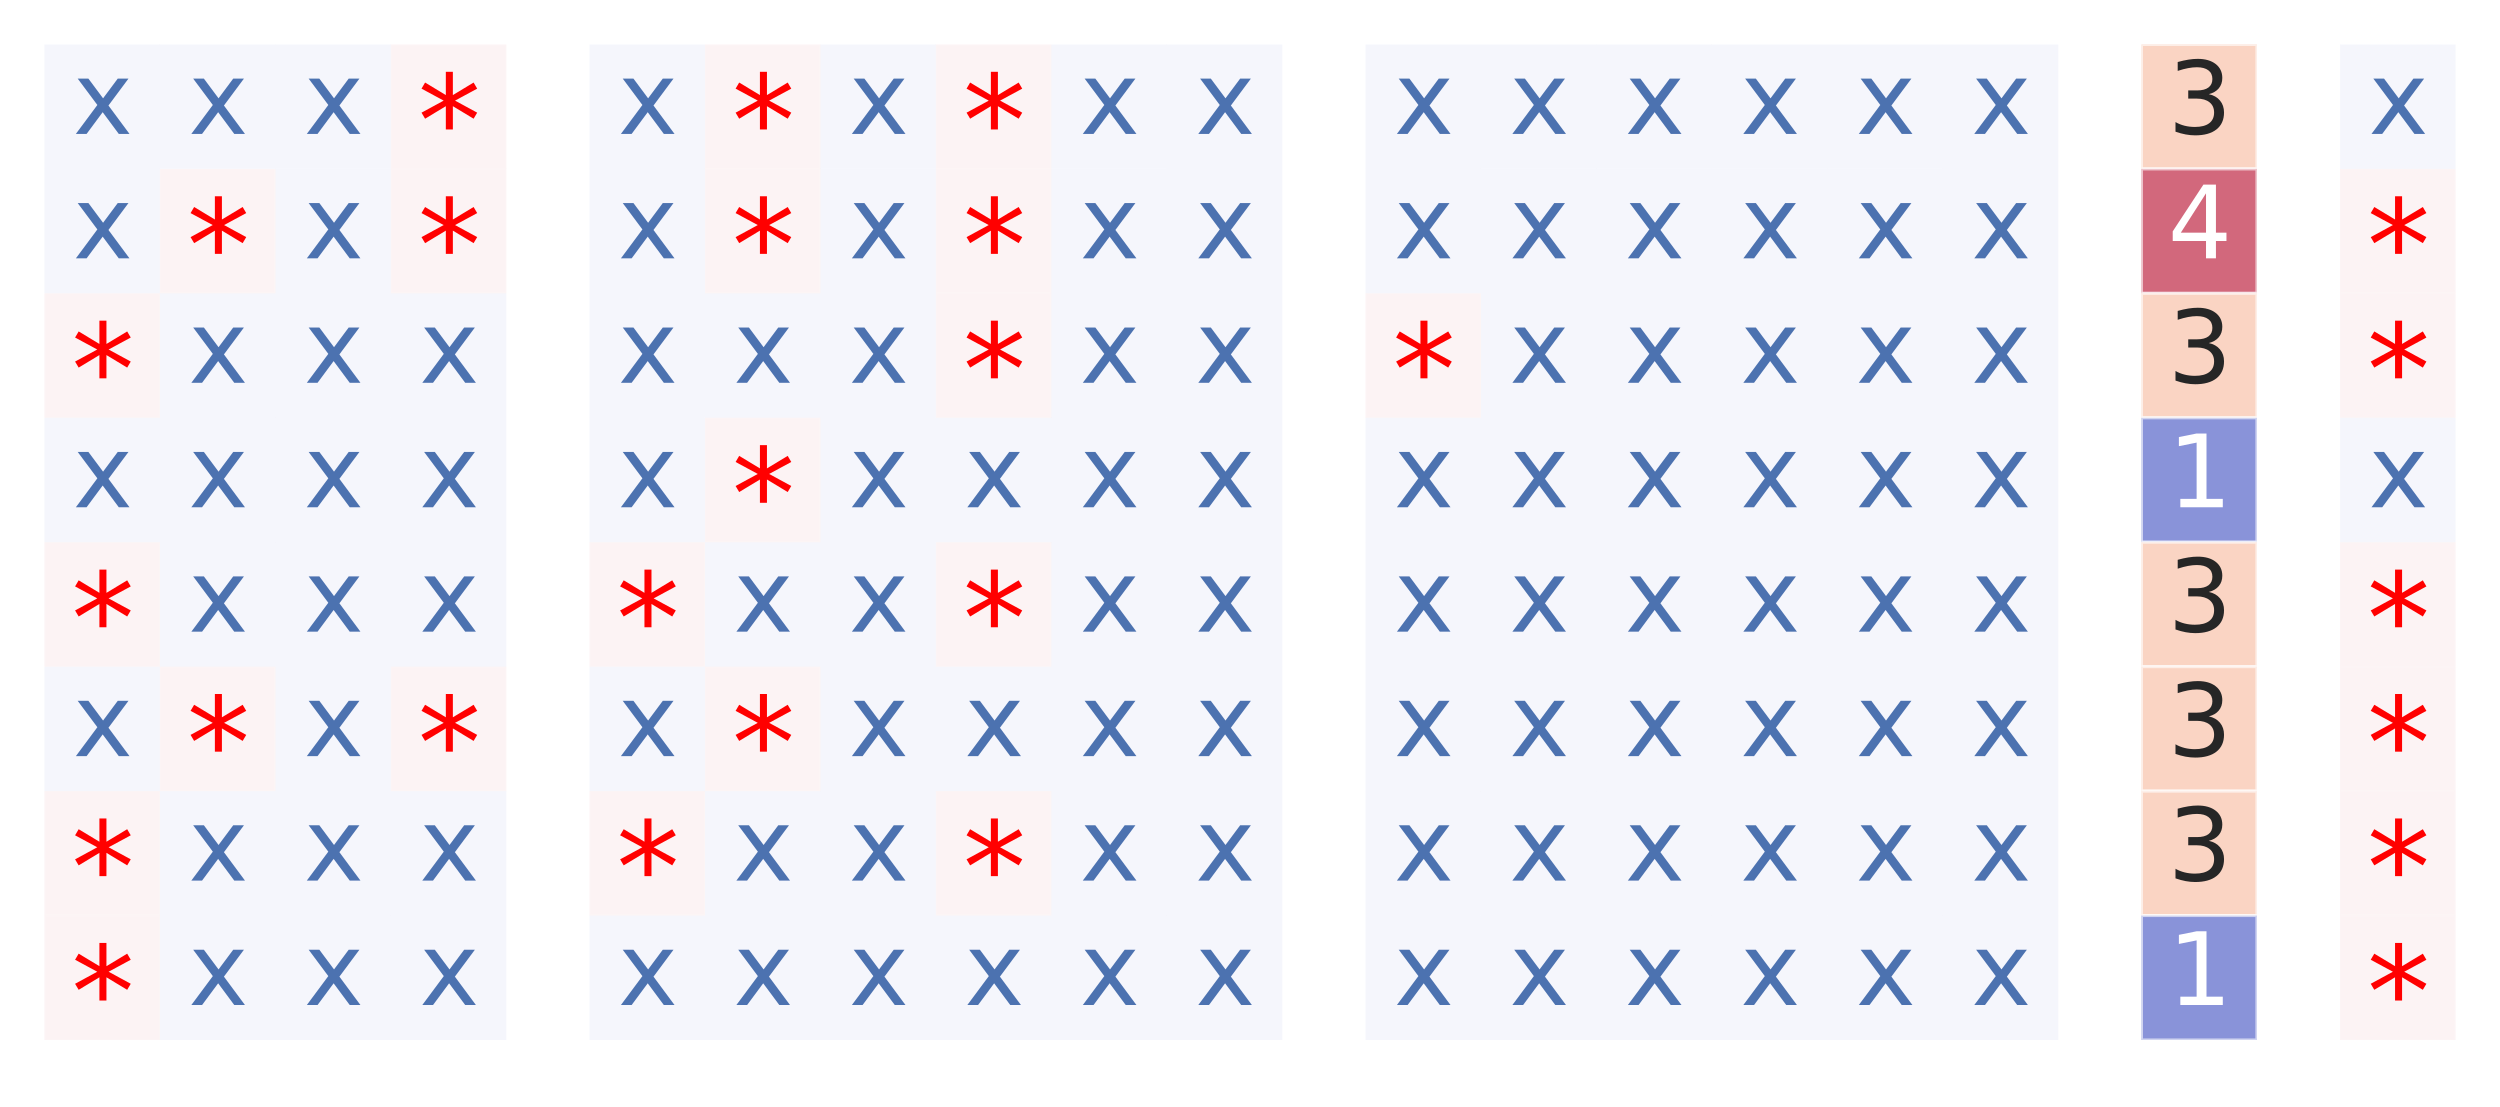 <?xml version="1.0" encoding="utf-8" standalone="no"?>
<!DOCTYPE svg PUBLIC "-//W3C//DTD SVG 1.1//EN"
  "http://www.w3.org/Graphics/SVG/1.1/DTD/svg11.dtd">
<svg xmlns:xlink="http://www.w3.org/1999/xlink" width="405pt" height="179.31pt" viewBox="0 0 405 179.31" xmlns="http://www.w3.org/2000/svg" version="1.1">
 <defs>
  <style type="text/css">*{stroke-linejoin: round; stroke-linecap: butt}</style>
 </defs>
 <g id="figure_1">
  <g id="patch_1">
   <path d="M 0 179.31 
L 405 179.31 
L 405 0 
L 0 0 
z
" style="fill: #ffffff"/>
  </g>
  <g id="axes_1">
   <g id="patch_2">
    <path d="M 7.2 168.48 
L 82.028 168.48 
L 82.028 7.2 
L 7.2 7.2 
z
" style="fill: #ffffff"/>
   </g>
   <g id="QuadMesh_1">
    <path d="M 7.2 7.2 
L 25.907 7.2 
L 25.907 27.36 
L 7.2 27.36 
L 7.2 7.2 
" clip-path="url(#p330132526d)" style="fill: #3b4cc0; fill-opacity: 0.05; stroke: #ffffff; stroke-opacity: 0.05; stroke-width: 0.5"/>
    <path d="M 25.907 7.2 
L 44.614 7.2 
L 44.614 27.36 
L 25.907 27.36 
L 25.907 7.2 
" clip-path="url(#p330132526d)" style="fill: #3b4cc0; fill-opacity: 0.05; stroke: #ffffff; stroke-opacity: 0.05; stroke-width: 0.5"/>
    <path d="M 44.614 7.2 
L 63.321 7.2 
L 63.321 27.36 
L 44.614 27.36 
L 44.614 7.2 
" clip-path="url(#p330132526d)" style="fill: #3b4cc0; fill-opacity: 0.05; stroke: #ffffff; stroke-opacity: 0.05; stroke-width: 0.5"/>
    <path d="M 63.321 7.2 
L 82.028 7.2 
L 82.028 27.36 
L 63.321 27.36 
L 63.321 7.2 
" clip-path="url(#p330132526d)" style="fill: #b40426; fill-opacity: 0.05; stroke: #ffffff; stroke-opacity: 0.05; stroke-width: 0.5"/>
    <path d="M 7.2 27.36 
L 25.907 27.36 
L 25.907 47.52 
L 7.2 47.52 
L 7.2 27.36 
" clip-path="url(#p330132526d)" style="fill: #3b4cc0; fill-opacity: 0.05; stroke: #ffffff; stroke-opacity: 0.05; stroke-width: 0.5"/>
    <path d="M 25.907 27.36 
L 44.614 27.36 
L 44.614 47.52 
L 25.907 47.52 
L 25.907 27.36 
" clip-path="url(#p330132526d)" style="fill: #b40426; fill-opacity: 0.05; stroke: #ffffff; stroke-opacity: 0.05; stroke-width: 0.5"/>
    <path d="M 44.614 27.36 
L 63.321 27.36 
L 63.321 47.52 
L 44.614 47.52 
L 44.614 27.36 
" clip-path="url(#p330132526d)" style="fill: #3b4cc0; fill-opacity: 0.05; stroke: #ffffff; stroke-opacity: 0.05; stroke-width: 0.5"/>
    <path d="M 63.321 27.36 
L 82.028 27.36 
L 82.028 47.52 
L 63.321 47.52 
L 63.321 27.36 
" clip-path="url(#p330132526d)" style="fill: #b40426; fill-opacity: 0.05; stroke: #ffffff; stroke-opacity: 0.05; stroke-width: 0.5"/>
    <path d="M 7.2 47.52 
L 25.907 47.52 
L 25.907 67.68 
L 7.2 67.68 
L 7.2 47.52 
" clip-path="url(#p330132526d)" style="fill: #b40426; fill-opacity: 0.05; stroke: #ffffff; stroke-opacity: 0.05; stroke-width: 0.5"/>
    <path d="M 25.907 47.52 
L 44.614 47.52 
L 44.614 67.68 
L 25.907 67.68 
L 25.907 47.52 
" clip-path="url(#p330132526d)" style="fill: #3b4cc0; fill-opacity: 0.05; stroke: #ffffff; stroke-opacity: 0.05; stroke-width: 0.5"/>
    <path d="M 44.614 47.52 
L 63.321 47.52 
L 63.321 67.68 
L 44.614 67.68 
L 44.614 47.52 
" clip-path="url(#p330132526d)" style="fill: #3b4cc0; fill-opacity: 0.05; stroke: #ffffff; stroke-opacity: 0.05; stroke-width: 0.5"/>
    <path d="M 63.321 47.52 
L 82.028 47.52 
L 82.028 67.68 
L 63.321 67.68 
L 63.321 47.52 
" clip-path="url(#p330132526d)" style="fill: #3b4cc0; fill-opacity: 0.05; stroke: #ffffff; stroke-opacity: 0.05; stroke-width: 0.5"/>
    <path d="M 7.2 67.68 
L 25.907 67.68 
L 25.907 87.84 
L 7.2 87.84 
L 7.2 67.68 
" clip-path="url(#p330132526d)" style="fill: #3b4cc0; fill-opacity: 0.05; stroke: #ffffff; stroke-opacity: 0.05; stroke-width: 0.5"/>
    <path d="M 25.907 67.68 
L 44.614 67.68 
L 44.614 87.84 
L 25.907 87.84 
L 25.907 67.68 
" clip-path="url(#p330132526d)" style="fill: #3b4cc0; fill-opacity: 0.05; stroke: #ffffff; stroke-opacity: 0.05; stroke-width: 0.5"/>
    <path d="M 44.614 67.68 
L 63.321 67.68 
L 63.321 87.84 
L 44.614 87.84 
L 44.614 67.68 
" clip-path="url(#p330132526d)" style="fill: #3b4cc0; fill-opacity: 0.05; stroke: #ffffff; stroke-opacity: 0.05; stroke-width: 0.5"/>
    <path d="M 63.321 67.68 
L 82.028 67.68 
L 82.028 87.84 
L 63.321 87.84 
L 63.321 67.68 
" clip-path="url(#p330132526d)" style="fill: #3b4cc0; fill-opacity: 0.05; stroke: #ffffff; stroke-opacity: 0.05; stroke-width: 0.5"/>
    <path d="M 7.2 87.84 
L 25.907 87.84 
L 25.907 108 
L 7.2 108 
L 7.2 87.84 
" clip-path="url(#p330132526d)" style="fill: #b40426; fill-opacity: 0.05; stroke: #ffffff; stroke-opacity: 0.05; stroke-width: 0.5"/>
    <path d="M 25.907 87.84 
L 44.614 87.84 
L 44.614 108 
L 25.907 108 
L 25.907 87.84 
" clip-path="url(#p330132526d)" style="fill: #3b4cc0; fill-opacity: 0.05; stroke: #ffffff; stroke-opacity: 0.05; stroke-width: 0.5"/>
    <path d="M 44.614 87.84 
L 63.321 87.84 
L 63.321 108 
L 44.614 108 
L 44.614 87.84 
" clip-path="url(#p330132526d)" style="fill: #3b4cc0; fill-opacity: 0.05; stroke: #ffffff; stroke-opacity: 0.05; stroke-width: 0.5"/>
    <path d="M 63.321 87.84 
L 82.028 87.84 
L 82.028 108 
L 63.321 108 
L 63.321 87.84 
" clip-path="url(#p330132526d)" style="fill: #3b4cc0; fill-opacity: 0.05; stroke: #ffffff; stroke-opacity: 0.05; stroke-width: 0.5"/>
    <path d="M 7.2 108 
L 25.907 108 
L 25.907 128.16 
L 7.2 128.16 
L 7.2 108 
" clip-path="url(#p330132526d)" style="fill: #3b4cc0; fill-opacity: 0.05; stroke: #ffffff; stroke-opacity: 0.05; stroke-width: 0.5"/>
    <path d="M 25.907 108 
L 44.614 108 
L 44.614 128.16 
L 25.907 128.16 
L 25.907 108 
" clip-path="url(#p330132526d)" style="fill: #b40426; fill-opacity: 0.05; stroke: #ffffff; stroke-opacity: 0.05; stroke-width: 0.5"/>
    <path d="M 44.614 108 
L 63.321 108 
L 63.321 128.16 
L 44.614 128.16 
L 44.614 108 
" clip-path="url(#p330132526d)" style="fill: #3b4cc0; fill-opacity: 0.05; stroke: #ffffff; stroke-opacity: 0.05; stroke-width: 0.5"/>
    <path d="M 63.321 108 
L 82.028 108 
L 82.028 128.16 
L 63.321 128.16 
L 63.321 108 
" clip-path="url(#p330132526d)" style="fill: #b40426; fill-opacity: 0.05; stroke: #ffffff; stroke-opacity: 0.05; stroke-width: 0.5"/>
    <path d="M 7.2 128.16 
L 25.907 128.16 
L 25.907 148.32 
L 7.2 148.32 
L 7.2 128.16 
" clip-path="url(#p330132526d)" style="fill: #b40426; fill-opacity: 0.05; stroke: #ffffff; stroke-opacity: 0.05; stroke-width: 0.5"/>
    <path d="M 25.907 128.16 
L 44.614 128.16 
L 44.614 148.32 
L 25.907 148.32 
L 25.907 128.16 
" clip-path="url(#p330132526d)" style="fill: #3b4cc0; fill-opacity: 0.05; stroke: #ffffff; stroke-opacity: 0.05; stroke-width: 0.5"/>
    <path d="M 44.614 128.16 
L 63.321 128.16 
L 63.321 148.32 
L 44.614 148.32 
L 44.614 128.16 
" clip-path="url(#p330132526d)" style="fill: #3b4cc0; fill-opacity: 0.05; stroke: #ffffff; stroke-opacity: 0.05; stroke-width: 0.5"/>
    <path d="M 63.321 128.16 
L 82.028 128.16 
L 82.028 148.32 
L 63.321 148.32 
L 63.321 128.16 
" clip-path="url(#p330132526d)" style="fill: #3b4cc0; fill-opacity: 0.05; stroke: #ffffff; stroke-opacity: 0.05; stroke-width: 0.5"/>
    <path d="M 7.2 148.32 
L 25.907 148.32 
L 25.907 168.48 
L 7.2 168.48 
L 7.2 148.32 
" clip-path="url(#p330132526d)" style="fill: #b40426; fill-opacity: 0.05; stroke: #ffffff; stroke-opacity: 0.05; stroke-width: 0.5"/>
    <path d="M 25.907 148.32 
L 44.614 148.32 
L 44.614 168.48 
L 25.907 168.48 
L 25.907 148.32 
" clip-path="url(#p330132526d)" style="fill: #3b4cc0; fill-opacity: 0.05; stroke: #ffffff; stroke-opacity: 0.05; stroke-width: 0.5"/>
    <path d="M 44.614 148.32 
L 63.321 148.32 
L 63.321 168.48 
L 44.614 168.48 
L 44.614 148.32 
" clip-path="url(#p330132526d)" style="fill: #3b4cc0; fill-opacity: 0.05; stroke: #ffffff; stroke-opacity: 0.05; stroke-width: 0.5"/>
    <path d="M 63.321 148.32 
L 82.028 148.32 
L 82.028 168.48 
L 63.321 168.48 
L 63.321 148.32 
" clip-path="url(#p330132526d)" style="fill: #3b4cc0; fill-opacity: 0.05; stroke: #ffffff; stroke-opacity: 0.05; stroke-width: 0.5"/>
   </g>
   <g id="text_1">
    <!-- x -->
    <g style="fill: #4c72b0" transform="translate(11.818 21.695) scale(0.16 -0.16)">
     <defs>
      <path id="DejaVuSans-78" d="M 3513 3500 
L 2247 1797 
L 3578 0 
L 2900 0 
L 1881 1375 
L 863 0 
L 184 0 
L 1544 1831 
L 300 3500 
L 978 3500 
L 1906 2253 
L 2834 3500 
L 3513 3500 
z
" transform="scale(0.016)"/>
     </defs>
     <use xlink:href="#DejaVuSans-78"/>
    </g>
   </g>
   <g id="text_2">
    <!-- x -->
    <g style="fill: #4c72b0" transform="translate(30.525 21.695) scale(0.16 -0.16)">
     <use xlink:href="#DejaVuSans-78"/>
    </g>
   </g>
   <g id="text_3">
    <!-- x -->
    <g style="fill: #4c72b0" transform="translate(49.232 21.695) scale(0.16 -0.16)">
     <use xlink:href="#DejaVuSans-78"/>
    </g>
   </g>
   <g id="text_4">
    <!-- * -->
    <g style="fill: #ff0000" transform="translate(67.674 26.831) scale(0.2 -0.2)">
     <defs>
      <path id="DejaVuSans-2a" d="M 3009 3897 
L 1888 3291 
L 3009 2681 
L 2828 2375 
L 1778 3009 
L 1778 1831 
L 1422 1831 
L 1422 3009 
L 372 2375 
L 191 2681 
L 1313 3291 
L 191 3897 
L 372 4206 
L 1422 3572 
L 1422 4750 
L 1778 4750 
L 1778 3572 
L 2828 4206 
L 3009 3897 
z
" transform="scale(0.016)"/>
     </defs>
     <use xlink:href="#DejaVuSans-2a"/>
    </g>
   </g>
   <g id="text_5">
    <!-- x -->
    <g style="fill: #4c72b0" transform="translate(11.818 41.855) scale(0.16 -0.16)">
     <use xlink:href="#DejaVuSans-78"/>
    </g>
   </g>
   <g id="text_6">
    <!-- * -->
    <g style="fill: #ff0000" transform="translate(30.26 46.991) scale(0.2 -0.2)">
     <use xlink:href="#DejaVuSans-2a"/>
    </g>
   </g>
   <g id="text_7">
    <!-- x -->
    <g style="fill: #4c72b0" transform="translate(49.232 41.855) scale(0.16 -0.16)">
     <use xlink:href="#DejaVuSans-78"/>
    </g>
   </g>
   <g id="text_8">
    <!-- * -->
    <g style="fill: #ff0000" transform="translate(67.674 46.991) scale(0.2 -0.2)">
     <use xlink:href="#DejaVuSans-2a"/>
    </g>
   </g>
   <g id="text_9">
    <!-- * -->
    <g style="fill: #ff0000" transform="translate(11.553 67.151) scale(0.2 -0.2)">
     <use xlink:href="#DejaVuSans-2a"/>
    </g>
   </g>
   <g id="text_10">
    <!-- x -->
    <g style="fill: #4c72b0" transform="translate(30.525 62.015) scale(0.16 -0.16)">
     <use xlink:href="#DejaVuSans-78"/>
    </g>
   </g>
   <g id="text_11">
    <!-- x -->
    <g style="fill: #4c72b0" transform="translate(49.232 62.015) scale(0.16 -0.16)">
     <use xlink:href="#DejaVuSans-78"/>
    </g>
   </g>
   <g id="text_12">
    <!-- x -->
    <g style="fill: #4c72b0" transform="translate(67.939 62.015) scale(0.16 -0.16)">
     <use xlink:href="#DejaVuSans-78"/>
    </g>
   </g>
   <g id="text_13">
    <!-- x -->
    <g style="fill: #4c72b0" transform="translate(11.818 82.175) scale(0.16 -0.16)">
     <use xlink:href="#DejaVuSans-78"/>
    </g>
   </g>
   <g id="text_14">
    <!-- x -->
    <g style="fill: #4c72b0" transform="translate(30.525 82.175) scale(0.16 -0.16)">
     <use xlink:href="#DejaVuSans-78"/>
    </g>
   </g>
   <g id="text_15">
    <!-- x -->
    <g style="fill: #4c72b0" transform="translate(49.232 82.175) scale(0.16 -0.16)">
     <use xlink:href="#DejaVuSans-78"/>
    </g>
   </g>
   <g id="text_16">
    <!-- x -->
    <g style="fill: #4c72b0" transform="translate(67.939 82.175) scale(0.16 -0.16)">
     <use xlink:href="#DejaVuSans-78"/>
    </g>
   </g>
   <g id="text_17">
    <!-- * -->
    <g style="fill: #ff0000" transform="translate(11.553 107.471) scale(0.2 -0.2)">
     <use xlink:href="#DejaVuSans-2a"/>
    </g>
   </g>
   <g id="text_18">
    <!-- x -->
    <g style="fill: #4c72b0" transform="translate(30.525 102.335) scale(0.16 -0.16)">
     <use xlink:href="#DejaVuSans-78"/>
    </g>
   </g>
   <g id="text_19">
    <!-- x -->
    <g style="fill: #4c72b0" transform="translate(49.232 102.335) scale(0.16 -0.16)">
     <use xlink:href="#DejaVuSans-78"/>
    </g>
   </g>
   <g id="text_20">
    <!-- x -->
    <g style="fill: #4c72b0" transform="translate(67.939 102.335) scale(0.16 -0.16)">
     <use xlink:href="#DejaVuSans-78"/>
    </g>
   </g>
   <g id="text_21">
    <!-- x -->
    <g style="fill: #4c72b0" transform="translate(11.818 122.495) scale(0.16 -0.16)">
     <use xlink:href="#DejaVuSans-78"/>
    </g>
   </g>
   <g id="text_22">
    <!-- * -->
    <g style="fill: #ff0000" transform="translate(30.26 127.631) scale(0.2 -0.2)">
     <use xlink:href="#DejaVuSans-2a"/>
    </g>
   </g>
   <g id="text_23">
    <!-- x -->
    <g style="fill: #4c72b0" transform="translate(49.232 122.495) scale(0.16 -0.16)">
     <use xlink:href="#DejaVuSans-78"/>
    </g>
   </g>
   <g id="text_24">
    <!-- * -->
    <g style="fill: #ff0000" transform="translate(67.674 127.631) scale(0.2 -0.2)">
     <use xlink:href="#DejaVuSans-2a"/>
    </g>
   </g>
   <g id="text_25">
    <!-- * -->
    <g style="fill: #ff0000" transform="translate(11.553 147.791) scale(0.2 -0.2)">
     <use xlink:href="#DejaVuSans-2a"/>
    </g>
   </g>
   <g id="text_26">
    <!-- x -->
    <g style="fill: #4c72b0" transform="translate(30.525 142.655) scale(0.16 -0.16)">
     <use xlink:href="#DejaVuSans-78"/>
    </g>
   </g>
   <g id="text_27">
    <!-- x -->
    <g style="fill: #4c72b0" transform="translate(49.232 142.655) scale(0.16 -0.16)">
     <use xlink:href="#DejaVuSans-78"/>
    </g>
   </g>
   <g id="text_28">
    <!-- x -->
    <g style="fill: #4c72b0" transform="translate(67.939 142.655) scale(0.16 -0.16)">
     <use xlink:href="#DejaVuSans-78"/>
    </g>
   </g>
   <g id="text_29">
    <!-- * -->
    <g style="fill: #ff0000" transform="translate(11.553 167.951) scale(0.2 -0.2)">
     <use xlink:href="#DejaVuSans-2a"/>
    </g>
   </g>
   <g id="text_30">
    <!-- x -->
    <g style="fill: #4c72b0" transform="translate(30.525 162.815) scale(0.16 -0.16)">
     <use xlink:href="#DejaVuSans-78"/>
    </g>
   </g>
   <g id="text_31">
    <!-- x -->
    <g style="fill: #4c72b0" transform="translate(49.232 162.815) scale(0.16 -0.16)">
     <use xlink:href="#DejaVuSans-78"/>
    </g>
   </g>
   <g id="text_32">
    <!-- x -->
    <g style="fill: #4c72b0" transform="translate(67.939 162.815) scale(0.16 -0.16)">
     <use xlink:href="#DejaVuSans-78"/>
    </g>
   </g>
  </g>
  <g id="axes_2">
   <g id="patch_3">
    <path d="M 95.497 168.48 
L 207.738 168.48 
L 207.738 7.2 
L 95.497 7.2 
z
" style="fill: #ffffff"/>
   </g>
   <g id="QuadMesh_2">
    <path d="M 95.497 7.2 
L 114.203 7.2 
L 114.203 27.36 
L 95.497 27.36 
L 95.497 7.2 
" clip-path="url(#pa24a4c0f50)" style="fill: #3b4cc0; fill-opacity: 0.05; stroke: #ffffff; stroke-opacity: 0.05; stroke-width: 0.5"/>
    <path d="M 114.203 7.2 
L 132.91 7.2 
L 132.91 27.36 
L 114.203 27.36 
L 114.203 7.2 
" clip-path="url(#pa24a4c0f50)" style="fill: #b40426; fill-opacity: 0.05; stroke: #ffffff; stroke-opacity: 0.05; stroke-width: 0.5"/>
    <path d="M 132.91 7.2 
L 151.617 7.2 
L 151.617 27.36 
L 132.91 27.36 
L 132.91 7.2 
" clip-path="url(#pa24a4c0f50)" style="fill: #3b4cc0; fill-opacity: 0.05; stroke: #ffffff; stroke-opacity: 0.05; stroke-width: 0.5"/>
    <path d="M 151.617 7.2 
L 170.324 7.2 
L 170.324 27.36 
L 151.617 27.36 
L 151.617 7.2 
" clip-path="url(#pa24a4c0f50)" style="fill: #b40426; fill-opacity: 0.05; stroke: #ffffff; stroke-opacity: 0.05; stroke-width: 0.5"/>
    <path d="M 170.324 7.2 
L 189.031 7.2 
L 189.031 27.36 
L 170.324 27.36 
L 170.324 7.2 
" clip-path="url(#pa24a4c0f50)" style="fill: #3b4cc0; fill-opacity: 0.05; stroke: #ffffff; stroke-opacity: 0.05; stroke-width: 0.5"/>
    <path d="M 189.031 7.2 
L 207.738 7.2 
L 207.738 27.36 
L 189.031 27.36 
L 189.031 7.2 
" clip-path="url(#pa24a4c0f50)" style="fill: #3b4cc0; fill-opacity: 0.05; stroke: #ffffff; stroke-opacity: 0.05; stroke-width: 0.5"/>
    <path d="M 95.497 27.36 
L 114.203 27.36 
L 114.203 47.52 
L 95.497 47.52 
L 95.497 27.36 
" clip-path="url(#pa24a4c0f50)" style="fill: #3b4cc0; fill-opacity: 0.05; stroke: #ffffff; stroke-opacity: 0.05; stroke-width: 0.5"/>
    <path d="M 114.203 27.36 
L 132.91 27.36 
L 132.91 47.52 
L 114.203 47.52 
L 114.203 27.36 
" clip-path="url(#pa24a4c0f50)" style="fill: #b40426; fill-opacity: 0.05; stroke: #ffffff; stroke-opacity: 0.05; stroke-width: 0.5"/>
    <path d="M 132.91 27.36 
L 151.617 27.36 
L 151.617 47.52 
L 132.91 47.52 
L 132.91 27.36 
" clip-path="url(#pa24a4c0f50)" style="fill: #3b4cc0; fill-opacity: 0.05; stroke: #ffffff; stroke-opacity: 0.05; stroke-width: 0.5"/>
    <path d="M 151.617 27.36 
L 170.324 27.36 
L 170.324 47.52 
L 151.617 47.52 
L 151.617 27.36 
" clip-path="url(#pa24a4c0f50)" style="fill: #b40426; fill-opacity: 0.05; stroke: #ffffff; stroke-opacity: 0.05; stroke-width: 0.5"/>
    <path d="M 170.324 27.36 
L 189.031 27.36 
L 189.031 47.52 
L 170.324 47.52 
L 170.324 27.36 
" clip-path="url(#pa24a4c0f50)" style="fill: #3b4cc0; fill-opacity: 0.05; stroke: #ffffff; stroke-opacity: 0.05; stroke-width: 0.5"/>
    <path d="M 189.031 27.36 
L 207.738 27.36 
L 207.738 47.52 
L 189.031 47.52 
L 189.031 27.36 
" clip-path="url(#pa24a4c0f50)" style="fill: #3b4cc0; fill-opacity: 0.05; stroke: #ffffff; stroke-opacity: 0.05; stroke-width: 0.5"/>
    <path d="M 95.497 47.52 
L 114.203 47.52 
L 114.203 67.68 
L 95.497 67.68 
L 95.497 47.52 
" clip-path="url(#pa24a4c0f50)" style="fill: #3b4cc0; fill-opacity: 0.05; stroke: #ffffff; stroke-opacity: 0.05; stroke-width: 0.5"/>
    <path d="M 114.203 47.52 
L 132.91 47.52 
L 132.91 67.68 
L 114.203 67.68 
L 114.203 47.52 
" clip-path="url(#pa24a4c0f50)" style="fill: #3b4cc0; fill-opacity: 0.05; stroke: #ffffff; stroke-opacity: 0.05; stroke-width: 0.5"/>
    <path d="M 132.91 47.52 
L 151.617 47.52 
L 151.617 67.68 
L 132.91 67.68 
L 132.91 47.52 
" clip-path="url(#pa24a4c0f50)" style="fill: #3b4cc0; fill-opacity: 0.05; stroke: #ffffff; stroke-opacity: 0.05; stroke-width: 0.5"/>
    <path d="M 151.617 47.52 
L 170.324 47.52 
L 170.324 67.68 
L 151.617 67.68 
L 151.617 47.52 
" clip-path="url(#pa24a4c0f50)" style="fill: #b40426; fill-opacity: 0.05; stroke: #ffffff; stroke-opacity: 0.05; stroke-width: 0.5"/>
    <path d="M 170.324 47.52 
L 189.031 47.52 
L 189.031 67.68 
L 170.324 67.68 
L 170.324 47.52 
" clip-path="url(#pa24a4c0f50)" style="fill: #3b4cc0; fill-opacity: 0.05; stroke: #ffffff; stroke-opacity: 0.05; stroke-width: 0.5"/>
    <path d="M 189.031 47.52 
L 207.738 47.52 
L 207.738 67.68 
L 189.031 67.68 
L 189.031 47.52 
" clip-path="url(#pa24a4c0f50)" style="fill: #3b4cc0; fill-opacity: 0.05; stroke: #ffffff; stroke-opacity: 0.05; stroke-width: 0.5"/>
    <path d="M 95.497 67.68 
L 114.203 67.68 
L 114.203 87.84 
L 95.497 87.84 
L 95.497 67.68 
" clip-path="url(#pa24a4c0f50)" style="fill: #3b4cc0; fill-opacity: 0.05; stroke: #ffffff; stroke-opacity: 0.05; stroke-width: 0.5"/>
    <path d="M 114.203 67.68 
L 132.91 67.68 
L 132.91 87.84 
L 114.203 87.84 
L 114.203 67.68 
" clip-path="url(#pa24a4c0f50)" style="fill: #b40426; fill-opacity: 0.05; stroke: #ffffff; stroke-opacity: 0.05; stroke-width: 0.5"/>
    <path d="M 132.91 67.68 
L 151.617 67.68 
L 151.617 87.84 
L 132.91 87.84 
L 132.91 67.68 
" clip-path="url(#pa24a4c0f50)" style="fill: #3b4cc0; fill-opacity: 0.05; stroke: #ffffff; stroke-opacity: 0.05; stroke-width: 0.5"/>
    <path d="M 151.617 67.68 
L 170.324 67.68 
L 170.324 87.84 
L 151.617 87.84 
L 151.617 67.68 
" clip-path="url(#pa24a4c0f50)" style="fill: #3b4cc0; fill-opacity: 0.05; stroke: #ffffff; stroke-opacity: 0.05; stroke-width: 0.5"/>
    <path d="M 170.324 67.68 
L 189.031 67.68 
L 189.031 87.84 
L 170.324 87.84 
L 170.324 67.68 
" clip-path="url(#pa24a4c0f50)" style="fill: #3b4cc0; fill-opacity: 0.05; stroke: #ffffff; stroke-opacity: 0.05; stroke-width: 0.5"/>
    <path d="M 189.031 67.68 
L 207.738 67.68 
L 207.738 87.84 
L 189.031 87.84 
L 189.031 67.68 
" clip-path="url(#pa24a4c0f50)" style="fill: #3b4cc0; fill-opacity: 0.05; stroke: #ffffff; stroke-opacity: 0.05; stroke-width: 0.5"/>
    <path d="M 95.497 87.84 
L 114.203 87.84 
L 114.203 108 
L 95.497 108 
L 95.497 87.84 
" clip-path="url(#pa24a4c0f50)" style="fill: #b40426; fill-opacity: 0.05; stroke: #ffffff; stroke-opacity: 0.05; stroke-width: 0.5"/>
    <path d="M 114.203 87.84 
L 132.91 87.84 
L 132.91 108 
L 114.203 108 
L 114.203 87.84 
" clip-path="url(#pa24a4c0f50)" style="fill: #3b4cc0; fill-opacity: 0.05; stroke: #ffffff; stroke-opacity: 0.05; stroke-width: 0.5"/>
    <path d="M 132.91 87.84 
L 151.617 87.84 
L 151.617 108 
L 132.91 108 
L 132.91 87.84 
" clip-path="url(#pa24a4c0f50)" style="fill: #3b4cc0; fill-opacity: 0.05; stroke: #ffffff; stroke-opacity: 0.05; stroke-width: 0.5"/>
    <path d="M 151.617 87.84 
L 170.324 87.84 
L 170.324 108 
L 151.617 108 
L 151.617 87.84 
" clip-path="url(#pa24a4c0f50)" style="fill: #b40426; fill-opacity: 0.05; stroke: #ffffff; stroke-opacity: 0.05; stroke-width: 0.5"/>
    <path d="M 170.324 87.84 
L 189.031 87.84 
L 189.031 108 
L 170.324 108 
L 170.324 87.84 
" clip-path="url(#pa24a4c0f50)" style="fill: #3b4cc0; fill-opacity: 0.05; stroke: #ffffff; stroke-opacity: 0.05; stroke-width: 0.5"/>
    <path d="M 189.031 87.84 
L 207.738 87.84 
L 207.738 108 
L 189.031 108 
L 189.031 87.84 
" clip-path="url(#pa24a4c0f50)" style="fill: #3b4cc0; fill-opacity: 0.05; stroke: #ffffff; stroke-opacity: 0.05; stroke-width: 0.5"/>
    <path d="M 95.497 108 
L 114.203 108 
L 114.203 128.16 
L 95.497 128.16 
L 95.497 108 
" clip-path="url(#pa24a4c0f50)" style="fill: #3b4cc0; fill-opacity: 0.05; stroke: #ffffff; stroke-opacity: 0.05; stroke-width: 0.5"/>
    <path d="M 114.203 108 
L 132.91 108 
L 132.91 128.16 
L 114.203 128.16 
L 114.203 108 
" clip-path="url(#pa24a4c0f50)" style="fill: #b40426; fill-opacity: 0.05; stroke: #ffffff; stroke-opacity: 0.05; stroke-width: 0.5"/>
    <path d="M 132.91 108 
L 151.617 108 
L 151.617 128.16 
L 132.91 128.16 
L 132.91 108 
" clip-path="url(#pa24a4c0f50)" style="fill: #3b4cc0; fill-opacity: 0.05; stroke: #ffffff; stroke-opacity: 0.05; stroke-width: 0.5"/>
    <path d="M 151.617 108 
L 170.324 108 
L 170.324 128.16 
L 151.617 128.16 
L 151.617 108 
" clip-path="url(#pa24a4c0f50)" style="fill: #3b4cc0; fill-opacity: 0.05; stroke: #ffffff; stroke-opacity: 0.05; stroke-width: 0.5"/>
    <path d="M 170.324 108 
L 189.031 108 
L 189.031 128.16 
L 170.324 128.16 
L 170.324 108 
" clip-path="url(#pa24a4c0f50)" style="fill: #3b4cc0; fill-opacity: 0.05; stroke: #ffffff; stroke-opacity: 0.05; stroke-width: 0.5"/>
    <path d="M 189.031 108 
L 207.738 108 
L 207.738 128.16 
L 189.031 128.16 
L 189.031 108 
" clip-path="url(#pa24a4c0f50)" style="fill: #3b4cc0; fill-opacity: 0.05; stroke: #ffffff; stroke-opacity: 0.05; stroke-width: 0.5"/>
    <path d="M 95.497 128.16 
L 114.203 128.16 
L 114.203 148.32 
L 95.497 148.32 
L 95.497 128.16 
" clip-path="url(#pa24a4c0f50)" style="fill: #b40426; fill-opacity: 0.05; stroke: #ffffff; stroke-opacity: 0.05; stroke-width: 0.5"/>
    <path d="M 114.203 128.16 
L 132.91 128.16 
L 132.91 148.32 
L 114.203 148.32 
L 114.203 128.16 
" clip-path="url(#pa24a4c0f50)" style="fill: #3b4cc0; fill-opacity: 0.05; stroke: #ffffff; stroke-opacity: 0.05; stroke-width: 0.5"/>
    <path d="M 132.91 128.16 
L 151.617 128.16 
L 151.617 148.32 
L 132.91 148.32 
L 132.91 128.16 
" clip-path="url(#pa24a4c0f50)" style="fill: #3b4cc0; fill-opacity: 0.05; stroke: #ffffff; stroke-opacity: 0.05; stroke-width: 0.5"/>
    <path d="M 151.617 128.16 
L 170.324 128.16 
L 170.324 148.32 
L 151.617 148.32 
L 151.617 128.16 
" clip-path="url(#pa24a4c0f50)" style="fill: #b40426; fill-opacity: 0.05; stroke: #ffffff; stroke-opacity: 0.05; stroke-width: 0.5"/>
    <path d="M 170.324 128.16 
L 189.031 128.16 
L 189.031 148.32 
L 170.324 148.32 
L 170.324 128.16 
" clip-path="url(#pa24a4c0f50)" style="fill: #3b4cc0; fill-opacity: 0.05; stroke: #ffffff; stroke-opacity: 0.05; stroke-width: 0.5"/>
    <path d="M 189.031 128.16 
L 207.738 128.16 
L 207.738 148.32 
L 189.031 148.32 
L 189.031 128.16 
" clip-path="url(#pa24a4c0f50)" style="fill: #3b4cc0; fill-opacity: 0.05; stroke: #ffffff; stroke-opacity: 0.05; stroke-width: 0.5"/>
    <path d="M 95.497 148.32 
L 114.203 148.32 
L 114.203 168.48 
L 95.497 168.48 
L 95.497 148.32 
" clip-path="url(#pa24a4c0f50)" style="fill: #3b4cc0; fill-opacity: 0.05; stroke: #ffffff; stroke-opacity: 0.05; stroke-width: 0.5"/>
    <path d="M 114.203 148.32 
L 132.91 148.32 
L 132.91 168.48 
L 114.203 168.48 
L 114.203 148.32 
" clip-path="url(#pa24a4c0f50)" style="fill: #3b4cc0; fill-opacity: 0.05; stroke: #ffffff; stroke-opacity: 0.05; stroke-width: 0.5"/>
    <path d="M 132.91 148.32 
L 151.617 148.32 
L 151.617 168.48 
L 132.91 168.48 
L 132.91 148.32 
" clip-path="url(#pa24a4c0f50)" style="fill: #3b4cc0; fill-opacity: 0.05; stroke: #ffffff; stroke-opacity: 0.05; stroke-width: 0.5"/>
    <path d="M 151.617 148.32 
L 170.324 148.32 
L 170.324 168.48 
L 151.617 168.48 
L 151.617 148.32 
" clip-path="url(#pa24a4c0f50)" style="fill: #3b4cc0; fill-opacity: 0.05; stroke: #ffffff; stroke-opacity: 0.05; stroke-width: 0.5"/>
    <path d="M 170.324 148.32 
L 189.031 148.32 
L 189.031 168.48 
L 170.324 168.48 
L 170.324 148.32 
" clip-path="url(#pa24a4c0f50)" style="fill: #3b4cc0; fill-opacity: 0.05; stroke: #ffffff; stroke-opacity: 0.05; stroke-width: 0.5"/>
    <path d="M 189.031 148.32 
L 207.738 148.32 
L 207.738 168.48 
L 189.031 168.48 
L 189.031 148.32 
" clip-path="url(#pa24a4c0f50)" style="fill: #3b4cc0; fill-opacity: 0.05; stroke: #ffffff; stroke-opacity: 0.05; stroke-width: 0.5"/>
   </g>
   <g id="text_33">
    <!-- x -->
    <g style="fill: #4c72b0" transform="translate(100.115 21.695) scale(0.16 -0.16)">
     <use xlink:href="#DejaVuSans-78"/>
    </g>
   </g>
   <g id="text_34">
    <!-- * -->
    <g style="fill: #ff0000" transform="translate(118.557 26.831) scale(0.2 -0.2)">
     <use xlink:href="#DejaVuSans-2a"/>
    </g>
   </g>
   <g id="text_35">
    <!-- x -->
    <g style="fill: #4c72b0" transform="translate(137.529 21.695) scale(0.16 -0.16)">
     <use xlink:href="#DejaVuSans-78"/>
    </g>
   </g>
   <g id="text_36">
    <!-- * -->
    <g style="fill: #ff0000" transform="translate(155.971 26.831) scale(0.2 -0.2)">
     <use xlink:href="#DejaVuSans-2a"/>
    </g>
   </g>
   <g id="text_37">
    <!-- x -->
    <g style="fill: #4c72b0" transform="translate(174.943 21.695) scale(0.16 -0.16)">
     <use xlink:href="#DejaVuSans-78"/>
    </g>
   </g>
   <g id="text_38">
    <!-- x -->
    <g style="fill: #4c72b0" transform="translate(193.649 21.695) scale(0.16 -0.16)">
     <use xlink:href="#DejaVuSans-78"/>
    </g>
   </g>
   <g id="text_39">
    <!-- x -->
    <g style="fill: #4c72b0" transform="translate(100.115 41.855) scale(0.16 -0.16)">
     <use xlink:href="#DejaVuSans-78"/>
    </g>
   </g>
   <g id="text_40">
    <!-- * -->
    <g style="fill: #ff0000" transform="translate(118.557 46.991) scale(0.2 -0.2)">
     <use xlink:href="#DejaVuSans-2a"/>
    </g>
   </g>
   <g id="text_41">
    <!-- x -->
    <g style="fill: #4c72b0" transform="translate(137.529 41.855) scale(0.16 -0.16)">
     <use xlink:href="#DejaVuSans-78"/>
    </g>
   </g>
   <g id="text_42">
    <!-- * -->
    <g style="fill: #ff0000" transform="translate(155.971 46.991) scale(0.2 -0.2)">
     <use xlink:href="#DejaVuSans-2a"/>
    </g>
   </g>
   <g id="text_43">
    <!-- x -->
    <g style="fill: #4c72b0" transform="translate(174.943 41.855) scale(0.16 -0.16)">
     <use xlink:href="#DejaVuSans-78"/>
    </g>
   </g>
   <g id="text_44">
    <!-- x -->
    <g style="fill: #4c72b0" transform="translate(193.649 41.855) scale(0.16 -0.16)">
     <use xlink:href="#DejaVuSans-78"/>
    </g>
   </g>
   <g id="text_45">
    <!-- x -->
    <g style="fill: #4c72b0" transform="translate(100.115 62.015) scale(0.16 -0.16)">
     <use xlink:href="#DejaVuSans-78"/>
    </g>
   </g>
   <g id="text_46">
    <!-- x -->
    <g style="fill: #4c72b0" transform="translate(118.822 62.015) scale(0.16 -0.16)">
     <use xlink:href="#DejaVuSans-78"/>
    </g>
   </g>
   <g id="text_47">
    <!-- x -->
    <g style="fill: #4c72b0" transform="translate(137.529 62.015) scale(0.16 -0.16)">
     <use xlink:href="#DejaVuSans-78"/>
    </g>
   </g>
   <g id="text_48">
    <!-- * -->
    <g style="fill: #ff0000" transform="translate(155.971 67.151) scale(0.2 -0.2)">
     <use xlink:href="#DejaVuSans-2a"/>
    </g>
   </g>
   <g id="text_49">
    <!-- x -->
    <g style="fill: #4c72b0" transform="translate(174.943 62.015) scale(0.16 -0.16)">
     <use xlink:href="#DejaVuSans-78"/>
    </g>
   </g>
   <g id="text_50">
    <!-- x -->
    <g style="fill: #4c72b0" transform="translate(193.649 62.015) scale(0.16 -0.16)">
     <use xlink:href="#DejaVuSans-78"/>
    </g>
   </g>
   <g id="text_51">
    <!-- x -->
    <g style="fill: #4c72b0" transform="translate(100.115 82.175) scale(0.16 -0.16)">
     <use xlink:href="#DejaVuSans-78"/>
    </g>
   </g>
   <g id="text_52">
    <!-- * -->
    <g style="fill: #ff0000" transform="translate(118.557 87.311) scale(0.2 -0.2)">
     <use xlink:href="#DejaVuSans-2a"/>
    </g>
   </g>
   <g id="text_53">
    <!-- x -->
    <g style="fill: #4c72b0" transform="translate(137.529 82.175) scale(0.16 -0.16)">
     <use xlink:href="#DejaVuSans-78"/>
    </g>
   </g>
   <g id="text_54">
    <!-- x -->
    <g style="fill: #4c72b0" transform="translate(156.236 82.175) scale(0.16 -0.16)">
     <use xlink:href="#DejaVuSans-78"/>
    </g>
   </g>
   <g id="text_55">
    <!-- x -->
    <g style="fill: #4c72b0" transform="translate(174.943 82.175) scale(0.16 -0.16)">
     <use xlink:href="#DejaVuSans-78"/>
    </g>
   </g>
   <g id="text_56">
    <!-- x -->
    <g style="fill: #4c72b0" transform="translate(193.649 82.175) scale(0.16 -0.16)">
     <use xlink:href="#DejaVuSans-78"/>
    </g>
   </g>
   <g id="text_57">
    <!-- * -->
    <g style="fill: #ff0000" transform="translate(99.85 107.471) scale(0.2 -0.2)">
     <use xlink:href="#DejaVuSans-2a"/>
    </g>
   </g>
   <g id="text_58">
    <!-- x -->
    <g style="fill: #4c72b0" transform="translate(118.822 102.335) scale(0.16 -0.16)">
     <use xlink:href="#DejaVuSans-78"/>
    </g>
   </g>
   <g id="text_59">
    <!-- x -->
    <g style="fill: #4c72b0" transform="translate(137.529 102.335) scale(0.16 -0.16)">
     <use xlink:href="#DejaVuSans-78"/>
    </g>
   </g>
   <g id="text_60">
    <!-- * -->
    <g style="fill: #ff0000" transform="translate(155.971 107.471) scale(0.2 -0.2)">
     <use xlink:href="#DejaVuSans-2a"/>
    </g>
   </g>
   <g id="text_61">
    <!-- x -->
    <g style="fill: #4c72b0" transform="translate(174.943 102.335) scale(0.16 -0.16)">
     <use xlink:href="#DejaVuSans-78"/>
    </g>
   </g>
   <g id="text_62">
    <!-- x -->
    <g style="fill: #4c72b0" transform="translate(193.649 102.335) scale(0.16 -0.16)">
     <use xlink:href="#DejaVuSans-78"/>
    </g>
   </g>
   <g id="text_63">
    <!-- x -->
    <g style="fill: #4c72b0" transform="translate(100.115 122.495) scale(0.16 -0.16)">
     <use xlink:href="#DejaVuSans-78"/>
    </g>
   </g>
   <g id="text_64">
    <!-- * -->
    <g style="fill: #ff0000" transform="translate(118.557 127.631) scale(0.2 -0.2)">
     <use xlink:href="#DejaVuSans-2a"/>
    </g>
   </g>
   <g id="text_65">
    <!-- x -->
    <g style="fill: #4c72b0" transform="translate(137.529 122.495) scale(0.16 -0.16)">
     <use xlink:href="#DejaVuSans-78"/>
    </g>
   </g>
   <g id="text_66">
    <!-- x -->
    <g style="fill: #4c72b0" transform="translate(156.236 122.495) scale(0.16 -0.16)">
     <use xlink:href="#DejaVuSans-78"/>
    </g>
   </g>
   <g id="text_67">
    <!-- x -->
    <g style="fill: #4c72b0" transform="translate(174.943 122.495) scale(0.16 -0.16)">
     <use xlink:href="#DejaVuSans-78"/>
    </g>
   </g>
   <g id="text_68">
    <!-- x -->
    <g style="fill: #4c72b0" transform="translate(193.649 122.495) scale(0.16 -0.16)">
     <use xlink:href="#DejaVuSans-78"/>
    </g>
   </g>
   <g id="text_69">
    <!-- * -->
    <g style="fill: #ff0000" transform="translate(99.85 147.791) scale(0.2 -0.2)">
     <use xlink:href="#DejaVuSans-2a"/>
    </g>
   </g>
   <g id="text_70">
    <!-- x -->
    <g style="fill: #4c72b0" transform="translate(118.822 142.655) scale(0.16 -0.16)">
     <use xlink:href="#DejaVuSans-78"/>
    </g>
   </g>
   <g id="text_71">
    <!-- x -->
    <g style="fill: #4c72b0" transform="translate(137.529 142.655) scale(0.16 -0.16)">
     <use xlink:href="#DejaVuSans-78"/>
    </g>
   </g>
   <g id="text_72">
    <!-- * -->
    <g style="fill: #ff0000" transform="translate(155.971 147.791) scale(0.2 -0.2)">
     <use xlink:href="#DejaVuSans-2a"/>
    </g>
   </g>
   <g id="text_73">
    <!-- x -->
    <g style="fill: #4c72b0" transform="translate(174.943 142.655) scale(0.16 -0.16)">
     <use xlink:href="#DejaVuSans-78"/>
    </g>
   </g>
   <g id="text_74">
    <!-- x -->
    <g style="fill: #4c72b0" transform="translate(193.649 142.655) scale(0.16 -0.16)">
     <use xlink:href="#DejaVuSans-78"/>
    </g>
   </g>
   <g id="text_75">
    <!-- x -->
    <g style="fill: #4c72b0" transform="translate(100.115 162.815) scale(0.16 -0.16)">
     <use xlink:href="#DejaVuSans-78"/>
    </g>
   </g>
   <g id="text_76">
    <!-- x -->
    <g style="fill: #4c72b0" transform="translate(118.822 162.815) scale(0.16 -0.16)">
     <use xlink:href="#DejaVuSans-78"/>
    </g>
   </g>
   <g id="text_77">
    <!-- x -->
    <g style="fill: #4c72b0" transform="translate(137.529 162.815) scale(0.16 -0.16)">
     <use xlink:href="#DejaVuSans-78"/>
    </g>
   </g>
   <g id="text_78">
    <!-- x -->
    <g style="fill: #4c72b0" transform="translate(156.236 162.815) scale(0.16 -0.16)">
     <use xlink:href="#DejaVuSans-78"/>
    </g>
   </g>
   <g id="text_79">
    <!-- x -->
    <g style="fill: #4c72b0" transform="translate(174.943 162.815) scale(0.16 -0.16)">
     <use xlink:href="#DejaVuSans-78"/>
    </g>
   </g>
   <g id="text_80">
    <!-- x -->
    <g style="fill: #4c72b0" transform="translate(193.649 162.815) scale(0.16 -0.16)">
     <use xlink:href="#DejaVuSans-78"/>
    </g>
   </g>
  </g>
  <g id="axes_3">
   <g id="patch_4">
    <path d="M 221.207 168.48 
L 333.448 168.48 
L 333.448 7.2 
L 221.207 7.2 
z
" style="fill: #ffffff"/>
   </g>
   <g id="QuadMesh_3">
    <path d="M 221.207 7.2 
L 239.914 7.2 
L 239.914 27.36 
L 221.207 27.36 
L 221.207 7.2 
" clip-path="url(#p78e7f88573)" style="fill: #3b4cc0; fill-opacity: 0.05; stroke: #ffffff; stroke-opacity: 0.05; stroke-width: 0.5"/>
    <path d="M 239.914 7.2 
L 258.621 7.2 
L 258.621 27.36 
L 239.914 27.36 
L 239.914 7.2 
" clip-path="url(#p78e7f88573)" style="fill: #3b4cc0; fill-opacity: 0.05; stroke: #ffffff; stroke-opacity: 0.05; stroke-width: 0.5"/>
    <path d="M 258.621 7.2 
L 277.328 7.2 
L 277.328 27.36 
L 258.621 27.36 
L 258.621 7.2 
" clip-path="url(#p78e7f88573)" style="fill: #3b4cc0; fill-opacity: 0.05; stroke: #ffffff; stroke-opacity: 0.05; stroke-width: 0.5"/>
    <path d="M 277.328 7.2 
L 296.034 7.2 
L 296.034 27.36 
L 277.328 27.36 
L 277.328 7.2 
" clip-path="url(#p78e7f88573)" style="fill: #3b4cc0; fill-opacity: 0.05; stroke: #ffffff; stroke-opacity: 0.05; stroke-width: 0.5"/>
    <path d="M 296.034 7.2 
L 314.741 7.2 
L 314.741 27.36 
L 296.034 27.36 
L 296.034 7.2 
" clip-path="url(#p78e7f88573)" style="fill: #3b4cc0; fill-opacity: 0.05; stroke: #ffffff; stroke-opacity: 0.05; stroke-width: 0.5"/>
    <path d="M 314.741 7.2 
L 333.448 7.2 
L 333.448 27.36 
L 314.741 27.36 
L 314.741 7.2 
" clip-path="url(#p78e7f88573)" style="fill: #3b4cc0; fill-opacity: 0.05; stroke: #ffffff; stroke-opacity: 0.05; stroke-width: 0.5"/>
    <path d="M 221.207 27.36 
L 239.914 27.36 
L 239.914 47.52 
L 221.207 47.52 
L 221.207 27.36 
" clip-path="url(#p78e7f88573)" style="fill: #3b4cc0; fill-opacity: 0.05; stroke: #ffffff; stroke-opacity: 0.05; stroke-width: 0.5"/>
    <path d="M 239.914 27.36 
L 258.621 27.36 
L 258.621 47.52 
L 239.914 47.52 
L 239.914 27.36 
" clip-path="url(#p78e7f88573)" style="fill: #3b4cc0; fill-opacity: 0.05; stroke: #ffffff; stroke-opacity: 0.05; stroke-width: 0.5"/>
    <path d="M 258.621 27.36 
L 277.328 27.36 
L 277.328 47.52 
L 258.621 47.52 
L 258.621 27.36 
" clip-path="url(#p78e7f88573)" style="fill: #3b4cc0; fill-opacity: 0.05; stroke: #ffffff; stroke-opacity: 0.05; stroke-width: 0.5"/>
    <path d="M 277.328 27.36 
L 296.034 27.36 
L 296.034 47.52 
L 277.328 47.52 
L 277.328 27.36 
" clip-path="url(#p78e7f88573)" style="fill: #3b4cc0; fill-opacity: 0.05; stroke: #ffffff; stroke-opacity: 0.05; stroke-width: 0.5"/>
    <path d="M 296.034 27.36 
L 314.741 27.36 
L 314.741 47.52 
L 296.034 47.52 
L 296.034 27.36 
" clip-path="url(#p78e7f88573)" style="fill: #3b4cc0; fill-opacity: 0.05; stroke: #ffffff; stroke-opacity: 0.05; stroke-width: 0.5"/>
    <path d="M 314.741 27.36 
L 333.448 27.36 
L 333.448 47.52 
L 314.741 47.52 
L 314.741 27.36 
" clip-path="url(#p78e7f88573)" style="fill: #3b4cc0; fill-opacity: 0.05; stroke: #ffffff; stroke-opacity: 0.05; stroke-width: 0.5"/>
    <path d="M 221.207 47.52 
L 239.914 47.52 
L 239.914 67.68 
L 221.207 67.68 
L 221.207 47.52 
" clip-path="url(#p78e7f88573)" style="fill: #b40426; fill-opacity: 0.05; stroke: #ffffff; stroke-opacity: 0.05; stroke-width: 0.5"/>
    <path d="M 239.914 47.52 
L 258.621 47.52 
L 258.621 67.68 
L 239.914 67.68 
L 239.914 47.52 
" clip-path="url(#p78e7f88573)" style="fill: #3b4cc0; fill-opacity: 0.05; stroke: #ffffff; stroke-opacity: 0.05; stroke-width: 0.5"/>
    <path d="M 258.621 47.52 
L 277.328 47.52 
L 277.328 67.68 
L 258.621 67.68 
L 258.621 47.52 
" clip-path="url(#p78e7f88573)" style="fill: #3b4cc0; fill-opacity: 0.05; stroke: #ffffff; stroke-opacity: 0.05; stroke-width: 0.5"/>
    <path d="M 277.328 47.52 
L 296.034 47.52 
L 296.034 67.68 
L 277.328 67.68 
L 277.328 47.52 
" clip-path="url(#p78e7f88573)" style="fill: #3b4cc0; fill-opacity: 0.05; stroke: #ffffff; stroke-opacity: 0.05; stroke-width: 0.5"/>
    <path d="M 296.034 47.52 
L 314.741 47.52 
L 314.741 67.68 
L 296.034 67.68 
L 296.034 47.52 
" clip-path="url(#p78e7f88573)" style="fill: #3b4cc0; fill-opacity: 0.05; stroke: #ffffff; stroke-opacity: 0.05; stroke-width: 0.5"/>
    <path d="M 314.741 47.52 
L 333.448 47.52 
L 333.448 67.68 
L 314.741 67.68 
L 314.741 47.52 
" clip-path="url(#p78e7f88573)" style="fill: #3b4cc0; fill-opacity: 0.05; stroke: #ffffff; stroke-opacity: 0.05; stroke-width: 0.5"/>
    <path d="M 221.207 67.68 
L 239.914 67.68 
L 239.914 87.84 
L 221.207 87.84 
L 221.207 67.68 
" clip-path="url(#p78e7f88573)" style="fill: #3b4cc0; fill-opacity: 0.05; stroke: #ffffff; stroke-opacity: 0.05; stroke-width: 0.5"/>
    <path d="M 239.914 67.68 
L 258.621 67.68 
L 258.621 87.84 
L 239.914 87.84 
L 239.914 67.68 
" clip-path="url(#p78e7f88573)" style="fill: #3b4cc0; fill-opacity: 0.05; stroke: #ffffff; stroke-opacity: 0.05; stroke-width: 0.5"/>
    <path d="M 258.621 67.68 
L 277.328 67.68 
L 277.328 87.84 
L 258.621 87.84 
L 258.621 67.68 
" clip-path="url(#p78e7f88573)" style="fill: #3b4cc0; fill-opacity: 0.05; stroke: #ffffff; stroke-opacity: 0.05; stroke-width: 0.5"/>
    <path d="M 277.328 67.68 
L 296.034 67.68 
L 296.034 87.84 
L 277.328 87.84 
L 277.328 67.68 
" clip-path="url(#p78e7f88573)" style="fill: #3b4cc0; fill-opacity: 0.05; stroke: #ffffff; stroke-opacity: 0.05; stroke-width: 0.5"/>
    <path d="M 296.034 67.68 
L 314.741 67.68 
L 314.741 87.84 
L 296.034 87.84 
L 296.034 67.68 
" clip-path="url(#p78e7f88573)" style="fill: #3b4cc0; fill-opacity: 0.05; stroke: #ffffff; stroke-opacity: 0.05; stroke-width: 0.5"/>
    <path d="M 314.741 67.68 
L 333.448 67.68 
L 333.448 87.84 
L 314.741 87.84 
L 314.741 67.68 
" clip-path="url(#p78e7f88573)" style="fill: #3b4cc0; fill-opacity: 0.05; stroke: #ffffff; stroke-opacity: 0.05; stroke-width: 0.5"/>
    <path d="M 221.207 87.84 
L 239.914 87.84 
L 239.914 108 
L 221.207 108 
L 221.207 87.84 
" clip-path="url(#p78e7f88573)" style="fill: #3b4cc0; fill-opacity: 0.05; stroke: #ffffff; stroke-opacity: 0.05; stroke-width: 0.5"/>
    <path d="M 239.914 87.84 
L 258.621 87.84 
L 258.621 108 
L 239.914 108 
L 239.914 87.84 
" clip-path="url(#p78e7f88573)" style="fill: #3b4cc0; fill-opacity: 0.05; stroke: #ffffff; stroke-opacity: 0.05; stroke-width: 0.5"/>
    <path d="M 258.621 87.84 
L 277.328 87.84 
L 277.328 108 
L 258.621 108 
L 258.621 87.84 
" clip-path="url(#p78e7f88573)" style="fill: #3b4cc0; fill-opacity: 0.05; stroke: #ffffff; stroke-opacity: 0.05; stroke-width: 0.5"/>
    <path d="M 277.328 87.84 
L 296.034 87.84 
L 296.034 108 
L 277.328 108 
L 277.328 87.84 
" clip-path="url(#p78e7f88573)" style="fill: #3b4cc0; fill-opacity: 0.05; stroke: #ffffff; stroke-opacity: 0.05; stroke-width: 0.5"/>
    <path d="M 296.034 87.84 
L 314.741 87.84 
L 314.741 108 
L 296.034 108 
L 296.034 87.84 
" clip-path="url(#p78e7f88573)" style="fill: #3b4cc0; fill-opacity: 0.05; stroke: #ffffff; stroke-opacity: 0.05; stroke-width: 0.5"/>
    <path d="M 314.741 87.84 
L 333.448 87.84 
L 333.448 108 
L 314.741 108 
L 314.741 87.84 
" clip-path="url(#p78e7f88573)" style="fill: #3b4cc0; fill-opacity: 0.05; stroke: #ffffff; stroke-opacity: 0.05; stroke-width: 0.5"/>
    <path d="M 221.207 108 
L 239.914 108 
L 239.914 128.16 
L 221.207 128.16 
L 221.207 108 
" clip-path="url(#p78e7f88573)" style="fill: #3b4cc0; fill-opacity: 0.05; stroke: #ffffff; stroke-opacity: 0.05; stroke-width: 0.5"/>
    <path d="M 239.914 108 
L 258.621 108 
L 258.621 128.16 
L 239.914 128.16 
L 239.914 108 
" clip-path="url(#p78e7f88573)" style="fill: #3b4cc0; fill-opacity: 0.05; stroke: #ffffff; stroke-opacity: 0.05; stroke-width: 0.5"/>
    <path d="M 258.621 108 
L 277.328 108 
L 277.328 128.16 
L 258.621 128.16 
L 258.621 108 
" clip-path="url(#p78e7f88573)" style="fill: #3b4cc0; fill-opacity: 0.05; stroke: #ffffff; stroke-opacity: 0.05; stroke-width: 0.5"/>
    <path d="M 277.328 108 
L 296.034 108 
L 296.034 128.16 
L 277.328 128.16 
L 277.328 108 
" clip-path="url(#p78e7f88573)" style="fill: #3b4cc0; fill-opacity: 0.05; stroke: #ffffff; stroke-opacity: 0.05; stroke-width: 0.5"/>
    <path d="M 296.034 108 
L 314.741 108 
L 314.741 128.16 
L 296.034 128.16 
L 296.034 108 
" clip-path="url(#p78e7f88573)" style="fill: #3b4cc0; fill-opacity: 0.05; stroke: #ffffff; stroke-opacity: 0.05; stroke-width: 0.5"/>
    <path d="M 314.741 108 
L 333.448 108 
L 333.448 128.16 
L 314.741 128.16 
L 314.741 108 
" clip-path="url(#p78e7f88573)" style="fill: #3b4cc0; fill-opacity: 0.05; stroke: #ffffff; stroke-opacity: 0.05; stroke-width: 0.5"/>
    <path d="M 221.207 128.16 
L 239.914 128.16 
L 239.914 148.32 
L 221.207 148.32 
L 221.207 128.16 
" clip-path="url(#p78e7f88573)" style="fill: #3b4cc0; fill-opacity: 0.05; stroke: #ffffff; stroke-opacity: 0.05; stroke-width: 0.5"/>
    <path d="M 239.914 128.16 
L 258.621 128.16 
L 258.621 148.32 
L 239.914 148.32 
L 239.914 128.16 
" clip-path="url(#p78e7f88573)" style="fill: #3b4cc0; fill-opacity: 0.05; stroke: #ffffff; stroke-opacity: 0.05; stroke-width: 0.5"/>
    <path d="M 258.621 128.16 
L 277.328 128.16 
L 277.328 148.32 
L 258.621 148.32 
L 258.621 128.16 
" clip-path="url(#p78e7f88573)" style="fill: #3b4cc0; fill-opacity: 0.05; stroke: #ffffff; stroke-opacity: 0.05; stroke-width: 0.5"/>
    <path d="M 277.328 128.16 
L 296.034 128.16 
L 296.034 148.32 
L 277.328 148.32 
L 277.328 128.16 
" clip-path="url(#p78e7f88573)" style="fill: #3b4cc0; fill-opacity: 0.05; stroke: #ffffff; stroke-opacity: 0.05; stroke-width: 0.5"/>
    <path d="M 296.034 128.16 
L 314.741 128.16 
L 314.741 148.32 
L 296.034 148.32 
L 296.034 128.16 
" clip-path="url(#p78e7f88573)" style="fill: #3b4cc0; fill-opacity: 0.05; stroke: #ffffff; stroke-opacity: 0.05; stroke-width: 0.5"/>
    <path d="M 314.741 128.16 
L 333.448 128.16 
L 333.448 148.32 
L 314.741 148.32 
L 314.741 128.16 
" clip-path="url(#p78e7f88573)" style="fill: #3b4cc0; fill-opacity: 0.05; stroke: #ffffff; stroke-opacity: 0.05; stroke-width: 0.5"/>
    <path d="M 221.207 148.32 
L 239.914 148.32 
L 239.914 168.48 
L 221.207 168.48 
L 221.207 148.32 
" clip-path="url(#p78e7f88573)" style="fill: #3b4cc0; fill-opacity: 0.05; stroke: #ffffff; stroke-opacity: 0.05; stroke-width: 0.5"/>
    <path d="M 239.914 148.32 
L 258.621 148.32 
L 258.621 168.48 
L 239.914 168.48 
L 239.914 148.32 
" clip-path="url(#p78e7f88573)" style="fill: #3b4cc0; fill-opacity: 0.05; stroke: #ffffff; stroke-opacity: 0.05; stroke-width: 0.5"/>
    <path d="M 258.621 148.32 
L 277.328 148.32 
L 277.328 168.48 
L 258.621 168.48 
L 258.621 148.32 
" clip-path="url(#p78e7f88573)" style="fill: #3b4cc0; fill-opacity: 0.05; stroke: #ffffff; stroke-opacity: 0.05; stroke-width: 0.5"/>
    <path d="M 277.328 148.32 
L 296.034 148.32 
L 296.034 168.48 
L 277.328 168.48 
L 277.328 148.32 
" clip-path="url(#p78e7f88573)" style="fill: #3b4cc0; fill-opacity: 0.05; stroke: #ffffff; stroke-opacity: 0.05; stroke-width: 0.5"/>
    <path d="M 296.034 148.32 
L 314.741 148.32 
L 314.741 168.48 
L 296.034 168.48 
L 296.034 148.32 
" clip-path="url(#p78e7f88573)" style="fill: #3b4cc0; fill-opacity: 0.05; stroke: #ffffff; stroke-opacity: 0.05; stroke-width: 0.5"/>
    <path d="M 314.741 148.32 
L 333.448 148.32 
L 333.448 168.48 
L 314.741 168.48 
L 314.741 148.32 
" clip-path="url(#p78e7f88573)" style="fill: #3b4cc0; fill-opacity: 0.05; stroke: #ffffff; stroke-opacity: 0.05; stroke-width: 0.5"/>
   </g>
   <g id="text_81">
    <!-- x -->
    <g style="fill: #4c72b0" transform="translate(225.825 21.695) scale(0.16 -0.16)">
     <use xlink:href="#DejaVuSans-78"/>
    </g>
   </g>
   <g id="text_82">
    <!-- x -->
    <g style="fill: #4c72b0" transform="translate(244.532 21.695) scale(0.16 -0.16)">
     <use xlink:href="#DejaVuSans-78"/>
    </g>
   </g>
   <g id="text_83">
    <!-- x -->
    <g style="fill: #4c72b0" transform="translate(263.239 21.695) scale(0.16 -0.16)">
     <use xlink:href="#DejaVuSans-78"/>
    </g>
   </g>
   <g id="text_84">
    <!-- x -->
    <g style="fill: #4c72b0" transform="translate(281.946 21.695) scale(0.16 -0.16)">
     <use xlink:href="#DejaVuSans-78"/>
    </g>
   </g>
   <g id="text_85">
    <!-- x -->
    <g style="fill: #4c72b0" transform="translate(300.653 21.695) scale(0.16 -0.16)">
     <use xlink:href="#DejaVuSans-78"/>
    </g>
   </g>
   <g id="text_86">
    <!-- x -->
    <g style="fill: #4c72b0" transform="translate(319.36 21.695) scale(0.16 -0.16)">
     <use xlink:href="#DejaVuSans-78"/>
    </g>
   </g>
   <g id="text_87">
    <!-- x -->
    <g style="fill: #4c72b0" transform="translate(225.825 41.855) scale(0.16 -0.16)">
     <use xlink:href="#DejaVuSans-78"/>
    </g>
   </g>
   <g id="text_88">
    <!-- x -->
    <g style="fill: #4c72b0" transform="translate(244.532 41.855) scale(0.16 -0.16)">
     <use xlink:href="#DejaVuSans-78"/>
    </g>
   </g>
   <g id="text_89">
    <!-- x -->
    <g style="fill: #4c72b0" transform="translate(263.239 41.855) scale(0.16 -0.16)">
     <use xlink:href="#DejaVuSans-78"/>
    </g>
   </g>
   <g id="text_90">
    <!-- x -->
    <g style="fill: #4c72b0" transform="translate(281.946 41.855) scale(0.16 -0.16)">
     <use xlink:href="#DejaVuSans-78"/>
    </g>
   </g>
   <g id="text_91">
    <!-- x -->
    <g style="fill: #4c72b0" transform="translate(300.653 41.855) scale(0.16 -0.16)">
     <use xlink:href="#DejaVuSans-78"/>
    </g>
   </g>
   <g id="text_92">
    <!-- x -->
    <g style="fill: #4c72b0" transform="translate(319.36 41.855) scale(0.16 -0.16)">
     <use xlink:href="#DejaVuSans-78"/>
    </g>
   </g>
   <g id="text_93">
    <!-- * -->
    <g style="fill: #ff0000" transform="translate(225.56 67.151) scale(0.2 -0.2)">
     <use xlink:href="#DejaVuSans-2a"/>
    </g>
   </g>
   <g id="text_94">
    <!-- x -->
    <g style="fill: #4c72b0" transform="translate(244.532 62.015) scale(0.16 -0.16)">
     <use xlink:href="#DejaVuSans-78"/>
    </g>
   </g>
   <g id="text_95">
    <!-- x -->
    <g style="fill: #4c72b0" transform="translate(263.239 62.015) scale(0.16 -0.16)">
     <use xlink:href="#DejaVuSans-78"/>
    </g>
   </g>
   <g id="text_96">
    <!-- x -->
    <g style="fill: #4c72b0" transform="translate(281.946 62.015) scale(0.16 -0.16)">
     <use xlink:href="#DejaVuSans-78"/>
    </g>
   </g>
   <g id="text_97">
    <!-- x -->
    <g style="fill: #4c72b0" transform="translate(300.653 62.015) scale(0.16 -0.16)">
     <use xlink:href="#DejaVuSans-78"/>
    </g>
   </g>
   <g id="text_98">
    <!-- x -->
    <g style="fill: #4c72b0" transform="translate(319.36 62.015) scale(0.16 -0.16)">
     <use xlink:href="#DejaVuSans-78"/>
    </g>
   </g>
   <g id="text_99">
    <!-- x -->
    <g style="fill: #4c72b0" transform="translate(225.825 82.175) scale(0.16 -0.16)">
     <use xlink:href="#DejaVuSans-78"/>
    </g>
   </g>
   <g id="text_100">
    <!-- x -->
    <g style="fill: #4c72b0" transform="translate(244.532 82.175) scale(0.16 -0.16)">
     <use xlink:href="#DejaVuSans-78"/>
    </g>
   </g>
   <g id="text_101">
    <!-- x -->
    <g style="fill: #4c72b0" transform="translate(263.239 82.175) scale(0.16 -0.16)">
     <use xlink:href="#DejaVuSans-78"/>
    </g>
   </g>
   <g id="text_102">
    <!-- x -->
    <g style="fill: #4c72b0" transform="translate(281.946 82.175) scale(0.16 -0.16)">
     <use xlink:href="#DejaVuSans-78"/>
    </g>
   </g>
   <g id="text_103">
    <!-- x -->
    <g style="fill: #4c72b0" transform="translate(300.653 82.175) scale(0.16 -0.16)">
     <use xlink:href="#DejaVuSans-78"/>
    </g>
   </g>
   <g id="text_104">
    <!-- x -->
    <g style="fill: #4c72b0" transform="translate(319.36 82.175) scale(0.16 -0.16)">
     <use xlink:href="#DejaVuSans-78"/>
    </g>
   </g>
   <g id="text_105">
    <!-- x -->
    <g style="fill: #4c72b0" transform="translate(225.825 102.335) scale(0.16 -0.16)">
     <use xlink:href="#DejaVuSans-78"/>
    </g>
   </g>
   <g id="text_106">
    <!-- x -->
    <g style="fill: #4c72b0" transform="translate(244.532 102.335) scale(0.16 -0.16)">
     <use xlink:href="#DejaVuSans-78"/>
    </g>
   </g>
   <g id="text_107">
    <!-- x -->
    <g style="fill: #4c72b0" transform="translate(263.239 102.335) scale(0.16 -0.16)">
     <use xlink:href="#DejaVuSans-78"/>
    </g>
   </g>
   <g id="text_108">
    <!-- x -->
    <g style="fill: #4c72b0" transform="translate(281.946 102.335) scale(0.16 -0.16)">
     <use xlink:href="#DejaVuSans-78"/>
    </g>
   </g>
   <g id="text_109">
    <!-- x -->
    <g style="fill: #4c72b0" transform="translate(300.653 102.335) scale(0.16 -0.16)">
     <use xlink:href="#DejaVuSans-78"/>
    </g>
   </g>
   <g id="text_110">
    <!-- x -->
    <g style="fill: #4c72b0" transform="translate(319.36 102.335) scale(0.16 -0.16)">
     <use xlink:href="#DejaVuSans-78"/>
    </g>
   </g>
   <g id="text_111">
    <!-- x -->
    <g style="fill: #4c72b0" transform="translate(225.825 122.495) scale(0.16 -0.16)">
     <use xlink:href="#DejaVuSans-78"/>
    </g>
   </g>
   <g id="text_112">
    <!-- x -->
    <g style="fill: #4c72b0" transform="translate(244.532 122.495) scale(0.16 -0.16)">
     <use xlink:href="#DejaVuSans-78"/>
    </g>
   </g>
   <g id="text_113">
    <!-- x -->
    <g style="fill: #4c72b0" transform="translate(263.239 122.495) scale(0.16 -0.16)">
     <use xlink:href="#DejaVuSans-78"/>
    </g>
   </g>
   <g id="text_114">
    <!-- x -->
    <g style="fill: #4c72b0" transform="translate(281.946 122.495) scale(0.16 -0.16)">
     <use xlink:href="#DejaVuSans-78"/>
    </g>
   </g>
   <g id="text_115">
    <!-- x -->
    <g style="fill: #4c72b0" transform="translate(300.653 122.495) scale(0.16 -0.16)">
     <use xlink:href="#DejaVuSans-78"/>
    </g>
   </g>
   <g id="text_116">
    <!-- x -->
    <g style="fill: #4c72b0" transform="translate(319.36 122.495) scale(0.16 -0.16)">
     <use xlink:href="#DejaVuSans-78"/>
    </g>
   </g>
   <g id="text_117">
    <!-- x -->
    <g style="fill: #4c72b0" transform="translate(225.825 142.655) scale(0.16 -0.16)">
     <use xlink:href="#DejaVuSans-78"/>
    </g>
   </g>
   <g id="text_118">
    <!-- x -->
    <g style="fill: #4c72b0" transform="translate(244.532 142.655) scale(0.16 -0.16)">
     <use xlink:href="#DejaVuSans-78"/>
    </g>
   </g>
   <g id="text_119">
    <!-- x -->
    <g style="fill: #4c72b0" transform="translate(263.239 142.655) scale(0.16 -0.16)">
     <use xlink:href="#DejaVuSans-78"/>
    </g>
   </g>
   <g id="text_120">
    <!-- x -->
    <g style="fill: #4c72b0" transform="translate(281.946 142.655) scale(0.16 -0.16)">
     <use xlink:href="#DejaVuSans-78"/>
    </g>
   </g>
   <g id="text_121">
    <!-- x -->
    <g style="fill: #4c72b0" transform="translate(300.653 142.655) scale(0.16 -0.16)">
     <use xlink:href="#DejaVuSans-78"/>
    </g>
   </g>
   <g id="text_122">
    <!-- x -->
    <g style="fill: #4c72b0" transform="translate(319.36 142.655) scale(0.16 -0.16)">
     <use xlink:href="#DejaVuSans-78"/>
    </g>
   </g>
   <g id="text_123">
    <!-- x -->
    <g style="fill: #4c72b0" transform="translate(225.825 162.815) scale(0.16 -0.16)">
     <use xlink:href="#DejaVuSans-78"/>
    </g>
   </g>
   <g id="text_124">
    <!-- x -->
    <g style="fill: #4c72b0" transform="translate(244.532 162.815) scale(0.16 -0.16)">
     <use xlink:href="#DejaVuSans-78"/>
    </g>
   </g>
   <g id="text_125">
    <!-- x -->
    <g style="fill: #4c72b0" transform="translate(263.239 162.815) scale(0.16 -0.16)">
     <use xlink:href="#DejaVuSans-78"/>
    </g>
   </g>
   <g id="text_126">
    <!-- x -->
    <g style="fill: #4c72b0" transform="translate(281.946 162.815) scale(0.16 -0.16)">
     <use xlink:href="#DejaVuSans-78"/>
    </g>
   </g>
   <g id="text_127">
    <!-- x -->
    <g style="fill: #4c72b0" transform="translate(300.653 162.815) scale(0.16 -0.16)">
     <use xlink:href="#DejaVuSans-78"/>
    </g>
   </g>
   <g id="text_128">
    <!-- x -->
    <g style="fill: #4c72b0" transform="translate(319.36 162.815) scale(0.16 -0.16)">
     <use xlink:href="#DejaVuSans-78"/>
    </g>
   </g>
  </g>
  <g id="axes_4">
   <g id="patch_5">
    <path d="M 346.917 168.48 
L 365.624 168.48 
L 365.624 7.2 
L 346.917 7.2 
z
" style="fill: #ffffff"/>
   </g>
   <g id="QuadMesh_4">
    <path d="M 346.917 7.2 
L 365.624 7.2 
L 365.624 27.36 
L 346.917 27.36 
L 346.917 7.2 
" clip-path="url(#p44f9412a65)" style="fill: #f7b89c; fill-opacity: 0.6; stroke: #ffffff; stroke-opacity: 0.6; stroke-width: 0.5"/>
    <path d="M 346.917 27.36 
L 365.624 27.36 
L 365.624 47.52 
L 346.917 47.52 
L 346.917 27.36 
" clip-path="url(#p44f9412a65)" style="fill: #b40426; fill-opacity: 0.6; stroke: #ffffff; stroke-opacity: 0.6; stroke-width: 0.5"/>
    <path d="M 346.917 47.52 
L 365.624 47.52 
L 365.624 67.68 
L 346.917 67.68 
L 346.917 47.52 
" clip-path="url(#p44f9412a65)" style="fill: #f7b89c; fill-opacity: 0.6; stroke: #ffffff; stroke-opacity: 0.6; stroke-width: 0.5"/>
    <path d="M 346.917 67.68 
L 365.624 67.68 
L 365.624 87.84 
L 346.917 87.84 
L 346.917 67.68 
" clip-path="url(#p44f9412a65)" style="fill: #3b4cc0; fill-opacity: 0.6; stroke: #ffffff; stroke-opacity: 0.6; stroke-width: 0.5"/>
    <path d="M 346.917 87.84 
L 365.624 87.84 
L 365.624 108 
L 346.917 108 
L 346.917 87.84 
" clip-path="url(#p44f9412a65)" style="fill: #f7b89c; fill-opacity: 0.6; stroke: #ffffff; stroke-opacity: 0.6; stroke-width: 0.5"/>
    <path d="M 346.917 108 
L 365.624 108 
L 365.624 128.16 
L 346.917 128.16 
L 346.917 108 
" clip-path="url(#p44f9412a65)" style="fill: #f7b89c; fill-opacity: 0.6; stroke: #ffffff; stroke-opacity: 0.6; stroke-width: 0.5"/>
    <path d="M 346.917 128.16 
L 365.624 128.16 
L 365.624 148.32 
L 346.917 148.32 
L 346.917 128.16 
" clip-path="url(#p44f9412a65)" style="fill: #f7b89c; fill-opacity: 0.6; stroke: #ffffff; stroke-opacity: 0.6; stroke-width: 0.5"/>
    <path d="M 346.917 148.32 
L 365.624 148.32 
L 365.624 168.48 
L 346.917 168.48 
L 346.917 148.32 
" clip-path="url(#p44f9412a65)" style="fill: #3b4cc0; fill-opacity: 0.6; stroke: #ffffff; stroke-opacity: 0.6; stroke-width: 0.5"/>
   </g>
   <g id="text_129">
    <!-- 3 -->
    <g style="fill: #262626" transform="translate(351.181 21.695) scale(0.16 -0.16)">
     <defs>
      <path id="DejaVuSans-33" d="M 2597 2516 
Q 3050 2419 3304 2112 
Q 3559 1806 3559 1356 
Q 3559 666 3084 287 
Q 2609 -91 1734 -91 
Q 1441 -91 1130 -33 
Q 819 25 488 141 
L 488 750 
Q 750 597 1062 519 
Q 1375 441 1716 441 
Q 2309 441 2620 675 
Q 2931 909 2931 1356 
Q 2931 1769 2642 2001 
Q 2353 2234 1838 2234 
L 1294 2234 
L 1294 2753 
L 1863 2753 
Q 2328 2753 2575 2939 
Q 2822 3125 2822 3475 
Q 2822 3834 2567 4026 
Q 2313 4219 1838 4219 
Q 1578 4219 1281 4162 
Q 984 4106 628 3988 
L 628 4550 
Q 988 4650 1302 4700 
Q 1616 4750 1894 4750 
Q 2613 4750 3031 4423 
Q 3450 4097 3450 3541 
Q 3450 3153 3228 2886 
Q 3006 2619 2597 2516 
z
" transform="scale(0.016)"/>
     </defs>
     <use xlink:href="#DejaVuSans-33"/>
    </g>
   </g>
   <g id="text_130">
    <!-- 4 -->
    <g style="fill: #ffffff" transform="translate(351.181 41.855) scale(0.16 -0.16)">
     <defs>
      <path id="DejaVuSans-34" d="M 2419 4116 
L 825 1625 
L 2419 1625 
L 2419 4116 
z
M 2253 4666 
L 3047 4666 
L 3047 1625 
L 3713 1625 
L 3713 1100 
L 3047 1100 
L 3047 0 
L 2419 0 
L 2419 1100 
L 313 1100 
L 313 1709 
L 2253 4666 
z
" transform="scale(0.016)"/>
     </defs>
     <use xlink:href="#DejaVuSans-34"/>
    </g>
   </g>
   <g id="text_131">
    <!-- 3 -->
    <g style="fill: #262626" transform="translate(351.181 62.015) scale(0.16 -0.16)">
     <use xlink:href="#DejaVuSans-33"/>
    </g>
   </g>
   <g id="text_132">
    <!-- 1 -->
    <g style="fill: #ffffff" transform="translate(351.181 82.175) scale(0.16 -0.16)">
     <defs>
      <path id="DejaVuSans-31" d="M 794 531 
L 1825 531 
L 1825 4091 
L 703 3866 
L 703 4441 
L 1819 4666 
L 2450 4666 
L 2450 531 
L 3481 531 
L 3481 0 
L 794 0 
L 794 531 
z
" transform="scale(0.016)"/>
     </defs>
     <use xlink:href="#DejaVuSans-31"/>
    </g>
   </g>
   <g id="text_133">
    <!-- 3 -->
    <g style="fill: #262626" transform="translate(351.181 102.335) scale(0.16 -0.16)">
     <use xlink:href="#DejaVuSans-33"/>
    </g>
   </g>
   <g id="text_134">
    <!-- 3 -->
    <g style="fill: #262626" transform="translate(351.181 122.495) scale(0.16 -0.16)">
     <use xlink:href="#DejaVuSans-33"/>
    </g>
   </g>
   <g id="text_135">
    <!-- 3 -->
    <g style="fill: #262626" transform="translate(351.181 142.655) scale(0.16 -0.16)">
     <use xlink:href="#DejaVuSans-33"/>
    </g>
   </g>
   <g id="text_136">
    <!-- 1 -->
    <g style="fill: #ffffff" transform="translate(351.181 162.815) scale(0.16 -0.16)">
     <use xlink:href="#DejaVuSans-31"/>
    </g>
   </g>
  </g>
  <g id="axes_5">
   <g id="patch_6">
    <path d="M 379.093 168.48 
L 397.8 168.48 
L 397.8 7.2 
L 379.093 7.2 
z
" style="fill: #ffffff"/>
   </g>
   <g id="QuadMesh_5">
    <path d="M 379.093 7.2 
L 397.8 7.2 
L 397.8 27.36 
L 379.093 27.36 
L 379.093 7.2 
" clip-path="url(#p2768ae4bfc)" style="fill: #3b4cc0; fill-opacity: 0.05; stroke: #ffffff; stroke-opacity: 0.05; stroke-width: 0.5"/>
    <path d="M 379.093 27.36 
L 397.8 27.36 
L 397.8 47.52 
L 379.093 47.52 
L 379.093 27.36 
" clip-path="url(#p2768ae4bfc)" style="fill: #b40426; fill-opacity: 0.05; stroke: #ffffff; stroke-opacity: 0.05; stroke-width: 0.5"/>
    <path d="M 379.093 47.52 
L 397.8 47.52 
L 397.8 67.68 
L 379.093 67.68 
L 379.093 47.52 
" clip-path="url(#p2768ae4bfc)" style="fill: #b40426; fill-opacity: 0.05; stroke: #ffffff; stroke-opacity: 0.05; stroke-width: 0.5"/>
    <path d="M 379.093 67.68 
L 397.8 67.68 
L 397.8 87.84 
L 379.093 87.84 
L 379.093 67.68 
" clip-path="url(#p2768ae4bfc)" style="fill: #3b4cc0; fill-opacity: 0.05; stroke: #ffffff; stroke-opacity: 0.05; stroke-width: 0.5"/>
    <path d="M 379.093 87.84 
L 397.8 87.84 
L 397.8 108 
L 379.093 108 
L 379.093 87.84 
" clip-path="url(#p2768ae4bfc)" style="fill: #b40426; fill-opacity: 0.05; stroke: #ffffff; stroke-opacity: 0.05; stroke-width: 0.5"/>
    <path d="M 379.093 108 
L 397.8 108 
L 397.8 128.16 
L 379.093 128.16 
L 379.093 108 
" clip-path="url(#p2768ae4bfc)" style="fill: #b40426; fill-opacity: 0.05; stroke: #ffffff; stroke-opacity: 0.05; stroke-width: 0.5"/>
    <path d="M 379.093 128.16 
L 397.8 128.16 
L 397.8 148.32 
L 379.093 148.32 
L 379.093 128.16 
" clip-path="url(#p2768ae4bfc)" style="fill: #b40426; fill-opacity: 0.05; stroke: #ffffff; stroke-opacity: 0.05; stroke-width: 0.5"/>
    <path d="M 379.093 148.32 
L 397.8 148.32 
L 397.8 168.48 
L 379.093 168.48 
L 379.093 148.32 
" clip-path="url(#p2768ae4bfc)" style="fill: #b40426; fill-opacity: 0.05; stroke: #ffffff; stroke-opacity: 0.05; stroke-width: 0.5"/>
   </g>
   <g id="text_137">
    <!-- x -->
    <g style="fill: #4c72b0" transform="translate(383.712 21.695) scale(0.16 -0.16)">
     <use xlink:href="#DejaVuSans-78"/>
    </g>
   </g>
   <g id="text_138">
    <!-- * -->
    <g style="fill: #ff0000" transform="translate(383.447 46.991) scale(0.2 -0.2)">
     <use xlink:href="#DejaVuSans-2a"/>
    </g>
   </g>
   <g id="text_139">
    <!-- * -->
    <g style="fill: #ff0000" transform="translate(383.447 67.151) scale(0.2 -0.2)">
     <use xlink:href="#DejaVuSans-2a"/>
    </g>
   </g>
   <g id="text_140">
    <!-- x -->
    <g style="fill: #4c72b0" transform="translate(383.712 82.175) scale(0.16 -0.16)">
     <use xlink:href="#DejaVuSans-78"/>
    </g>
   </g>
   <g id="text_141">
    <!-- * -->
    <g style="fill: #ff0000" transform="translate(383.447 107.471) scale(0.2 -0.2)">
     <use xlink:href="#DejaVuSans-2a"/>
    </g>
   </g>
   <g id="text_142">
    <!-- * -->
    <g style="fill: #ff0000" transform="translate(383.447 127.631) scale(0.2 -0.2)">
     <use xlink:href="#DejaVuSans-2a"/>
    </g>
   </g>
   <g id="text_143">
    <!-- * -->
    <g style="fill: #ff0000" transform="translate(383.447 147.791) scale(0.2 -0.2)">
     <use xlink:href="#DejaVuSans-2a"/>
    </g>
   </g>
   <g id="text_144">
    <!-- * -->
    <g style="fill: #ff0000" transform="translate(383.447 167.951) scale(0.2 -0.2)">
     <use xlink:href="#DejaVuSans-2a"/>
    </g>
   </g>
  </g>
 </g>
 <defs>
  <clipPath id="p330132526d">
   <rect x="7.2" y="7.2" width="74.828" height="161.28"/>
  </clipPath>
  <clipPath id="pa24a4c0f50">
   <rect x="95.497" y="7.2" width="112.241" height="161.28"/>
  </clipPath>
  <clipPath id="p78e7f88573">
   <rect x="221.207" y="7.2" width="112.241" height="161.28"/>
  </clipPath>
  <clipPath id="p44f9412a65">
   <rect x="346.917" y="7.2" width="18.707" height="161.28"/>
  </clipPath>
  <clipPath id="p2768ae4bfc">
   <rect x="379.093" y="7.2" width="18.707" height="161.28"/>
  </clipPath>
 </defs>
</svg>
